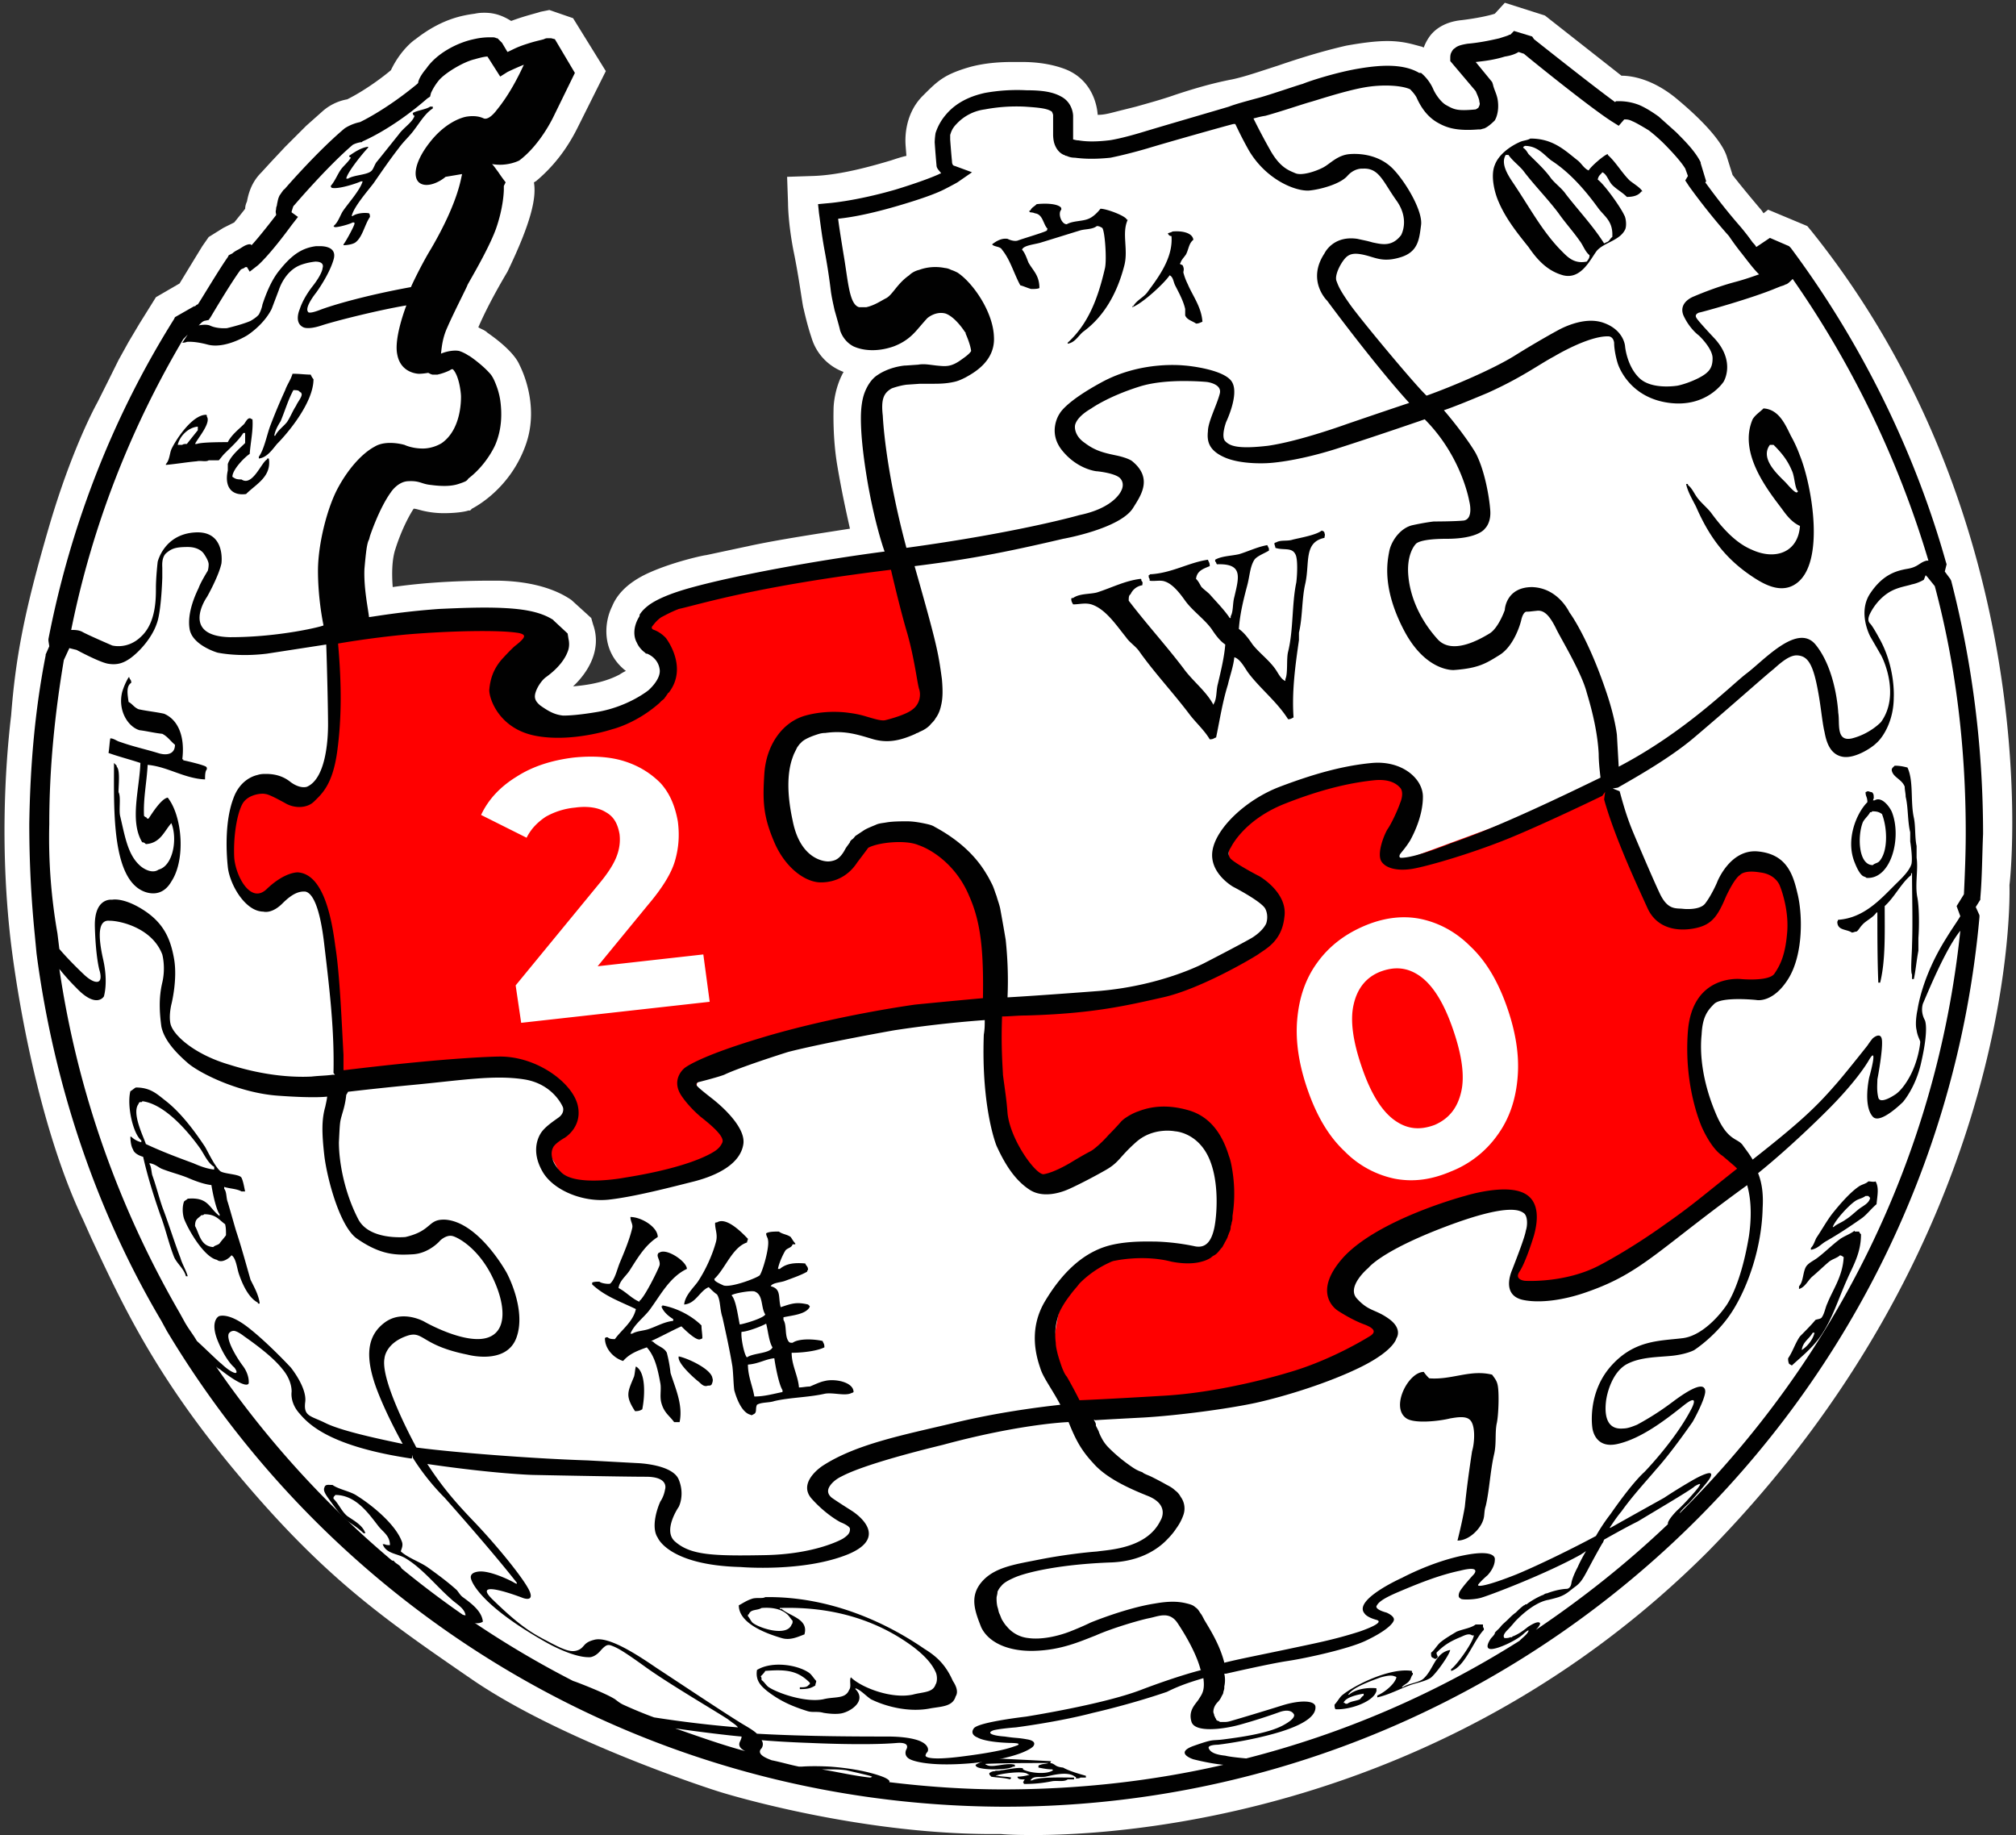 <svg viewBox="0 0 100 91" xmlns="http://www.w3.org/2000/svg"><rect x="0" y="0" width="100" height="91" fill="#333333" stroke="none"/><path d="M51.016 91c-.902 0-1.36-.047-1.355-.047h-.633c-6.64-.043-13-1.99-13.281-2.078-.316-.09-7.77-2.48-12.29-5.559-4.47-3.07-7.41-5.11-11.75-10.309-3.97-4.75-5.6-8.23-7.183-11.617l-.406-.906c-1.9-3.98-3.07-9.67-3.567-13.652-.543-4.52-.316-8.68 0-11.344.223-2.85.63-5.07 1.852-9.27 1.17-4.02 2.39-6.19 2.438-6.28l.5-.997.539-1.086.5-.902.539-.906.816-1.309 1.172-.68.77-1.265.359-.586.316-.453.727-.453.539-.27c.184-.227.406-.5.543-.68 0-.136.047-.27.09-.359.137-.77.453-1.18.722-1.449l.454-.496.722-.77 1.04-1.039.812-.722a2.509 2.509 0 0 1 1.222-.59c.902-.45 1.8-1.13 2.168-1.445.45-.95 1.08-1.45 1.22-1.536C21.88.95 22.91.765 23.547.68c.227-.047.359-.047.496-.047.543 0 .949.18 1.312.406.723-.27 1.35-.406 1.446-.453l.449-.09 1.176.406 1.625 2.625-1.399 2.801c-.543 1.09-1.22 1.95-2.078 2.668-.047 0-.047.047-.09.047.133.766-.137 1.99-1.312 4.43-.723 1.22-1.17 2.12-1.445 2.758.137.09.316.133.453.27 1.04.722 1.45 1.27 1.582 1.581.043.09 1.04 1.95.316 3.98-.77 2.17-2.49 3.07-2.668 3.165l-.09.09h-.09c-.09.043-.543.133-1.218.132-.363 0-.723-.043-1.086-.132-.18-.047-.316-.09-.407-.09-.18.27-.586.992-.902 1.988-.184.543-.184 1.27-.137 1.898 1.58-.227 3.25-.316 4.88-.316h.363c2.35.043 3.39.812 3.613.95l.992.902.09.316c.453 1.27-.27 2.4-.992 3.074.453-.043 1.45-.133 2.304-.586.137-.09.227-.137.317-.18-1.22-.948-1.09-2.4-.68-3.21.184-.453.633-1.13 1.856-1.672 1.22-.543 2.71-.86 2.8-.86l2.122-.453c1.45-.316 3.57-.633 5.015-.86-.18-.811-.406-1.81-.633-3.163-.227-1.36-.18-2.67-.18-2.758 0-.316.09-1.13.497-1.852a2.596 2.596 0 0 1-1.582-1.672c-.09-.273-.223-.68-.407-1.492-.043-.094-.223-1.54-.496-2.847-.27-1.4-.27-2.31-.27-2.352l-.046-1.313 1.312-.043c1.36-.046 2.93-.5 3.84-.77.27-.089.543-.18.766-.226l-.043-.543c0-.09-.137-1.45.86-2.441.722-.723 1.04-1.04 2.257-1.402.766-.223 1.58-.27 2.168-.27h.496c.5 0 1.27.047 2.035.317 1.31.453 1.67 1.63 1.715 2.304.363 0 .633-.09 1.176-.226l.723-.18c.633-.18 1.31-.363 1.941-.586.95-.316 1.9-.59 2.848-.77.633-.136 1.4-.405 2.258-.68 1.04-.358 2.21-.722 3.39-.991.77-.137 1.45-.227 2.031-.227.816 0 1.31.18 1.672.27.047 0 .094.047.137.047a2.25 2.25 0 0 1 .227-.454c.227-.363.723-.812 1.671-.902.77-.094 1.36-.227 1.625-.316l.497-.543 1.988.632 3.797 2.985c.543 0 1.54.18 2.664 1.082 1.54 1.27 2.39 2.3 2.578 2.984l.27.86c.452.586 1.18 1.45 1.445 1.761l.09.137.226-.18 1.945.813.223.27c11.3 14.1 9.99 30.9 9.805 32.413.047 1.54-.09 17.9-14.953 33.047-13.1 13.1-29.1 14.1-33.707 14.06z" fill="#fff"/><path d="M49.117 50.949c-.043-.453.273-.906.77-.953l3.93-.27 2.937-.27c.09 0 .18-.046.273-.093l1.852-.855 1.898-.77c.043 0 .09-.047.133-.047l1.54-.992c.042 0 .042-.047.089-.047l.539-.453a.848.848 0 0 0 .316-.633v-.496c0-.227-.09-.496-.27-.633l-.585-.496c-.047-.047-.09-.09-.184-.09l-.945-.453a.804.804 0 0 1-.453-.722v-.633c0-.227.043-.406.18-.59l.859-.992c.043-.047.137-.137.18-.184l.996-.586c.043 0 .043-.047.09-.047l1.355-.543 2.305-.992c.133-.047.316-.09.449-.047l1.582.317c.137.047.227.09.316.136l.543.407.36.632-1.13 2.938.184.316 9.801-3.613c.41-.137.906.043 1.04.496l1.355 3.527c0 .043.047.09.047.133l.949 1.63c.137.226.359.358.633.405l.992.09c.137 0 .273 0 .406-.043l.317-.136a.492.492 0 0 0 .363-.364l.95-1.582c.136-.27.405-.406.722-.406h.949c.18 0 .406.09.543.18l.406.316c.133.137.223.316.27.5l.226 1.672v1.176c0 .09-.047.227-.047.316l-.449 1.086c-.047.18-.184.316-.363.406l-.723.407c-.137.09-.27.09-.406.09h-1.176a.692.692 0 0 0-.496.18l-.633.5c-.09.089-.18.222-.27.359l-.362.996c-.043.09-.043.227-.043.316l.043.902v.137l.363 1.582.316 1.492c.043.137.09.227.18.317l1.176 1.492.09.09.632.586-6.914 4.93c-.09.042-.137.09-.226.136l-2.844.856a.49.49 0 0 1-.227.047h-.77c-.542 0-.948-.496-.769-1.04l.364-1.355v-.047l.18-1.039a.809.809 0 0 0-.544-.95h-.043a.889.889 0 0 0-.496 0l-4.43 1.22a.334.334 0 0 0-.18.093l-2.667 1.535c-.133.09-.223.18-.317.317l-.406.77c-.09.132-.09.315-.09.449l.047.316c0 .273.18.5.406.637l.993.586c.406.227.543.812.226 1.219-.09.093-.18.184-.316.226l-3.07 1.45c-.047.042-.09.042-.137.042l-4.246 1.086c-.047 0-.09.047-.184.047l-6.414.27c-.316 0-.633-.18-.77-.454l-.945-2.035c-.094-.133-.094-.316-.047-.496l.364-1.988c0-.09.043-.18.09-.274l.765-1.265a.821.821 0 0 1 .273-.27l1.082-.68c.09-.042.227-.09.364-.132l1.625-.137h.136l1.762.137h.18l.722-.09c.137 0 .273-.094.364-.137l.316-.226a.657.657 0 0 0 .27-.407L61 59.851a.951.951 0 0 0 .047-.36l-.27-1.765c0-.09-.047-.18-.094-.222l-.496-.996c-.09-.18-.27-.363-.496-.407l-1.492-.453a.97.97 0 0 0-.496 0l-.95.317c-.09.047-.226.09-.269.18l-1.129 1.042-.633.633a.95.95 0 0 1-.363.223l-1.445.453h-.047l-.676.137a1.01 1.01 0 0 1-.633-.09l-.722-.453a.81.81 0 0 1-.317-.364l-.632-1.308c-.043-.09-.043-.18-.09-.227zM17.312 31.191l5.871-.543h.184l2.664.316h.09c.586.184.902.86.632 1.403l-.77 1.539a.86.86 0 0 0-.089.316v.317c0 .449.316.855.723.949l.543.133c.09 0 .137.047.226.047h2.305c.18 0 .316-.047.453-.09l1.762-.95c.09-.046.133-.09.222-.136l.59-.543c.18-.18.316-.453.317-.723v-.543c0-.27-.18-.543-.407-.633h-.046a.681.681 0 0 1-.407-.812l.047-.227a.925.925 0 0 1 .27-.453l.496-.36.047-.046.449-.406c.137-.137.316-.18.5-.227l9.578-1.629a1 1 0 0 1 1.129.727L46 33.632c0 .09.046.137.046.227v.902c0 .453-.27.816-.68.95h-.132c-.047 0-.09.046-.137.046l-1.039.543c-.227.137-.543.137-.812.047l-1.493-.543c-.18-.047-.359-.094-.586-.047l-1.402.364a.897.897 0 0 0-.45.27l-.589.589c-.18.18-.316.496-.27.766l.18 2.214.227 1.809c.043.273.18.543.406.68l.723.496c.137.09.227.137.406.137l.543.09c.316.046.633-.048.86-.27l.949-.996c.133-.137.316-.27.539-.27l1.312-.226c.18-.047.316 0 .496.043l1.492.543a.76.76 0 0 1 .317.18l1.219 1.085c.09.09.18.227.226.317l.543 1.222c.043.09.043.133.043.223l.363 2.172V49.003a.942.942 0 0 1-.859.95l-7.047.996c-.047 0-.137.043-.184.043l-6.007 2.035a.99.99 0 0 0-.453 1.535l.136.137 1.13 1.176c.136.137.18.316.179.496v.273c0 .316-.18.543-.45.676l-4.472 1.629c-.09.043-.227.043-.316.043h-2.125a.976.976 0 0 1-.86-.496l-.586-1.04c-.137-.226-.18-.495-.09-.722l.09-.406a1.12 1.12 0 0 1 .27-.5l.316-.317.317-.543-.36-.675c-.09-.137-.18-.273-.316-.364l-.86-.586c-.18-.137-.359-.18-.586-.18l-8.449.36c-.543.047-1.04-.406-1.039-.992v-2.668l-.453-3.438-.227-1.492c-.043-.133-.09-.316-.18-.406l-.679-.902-.629.226c-.047.043-.094.043-.183.09l-.856.496a.936.936 0 0 1-.906.047l-.317-.137c-.133-.047-.227-.18-.316-.273l-.36-.633a.906.906 0 0 1-.136-.496v-1.356c0-.09 0-.18.047-.27l.496-1.675a.893.893 0 0 1 .633-.633l.633-.18c.27-.09.633 0 .812.27a.762.762 0 0 0 .586.316h.633l.453-.406.453-.902a.882.882 0 0 0 .09-.317l.133-1.355V36.3l-.09-4.07c.047-.586.453-1.04.996-1.04z" fill="red"/><path d="m75.098 1.535-.18.184h-.047c-.043.043-.227.09-.496.18-.586.136-1.08.226-1.582.269-.27.047-.496.094-.632.227-.09.046-.133.137-.18.226-.043.09-.043.227-.043.227v.18L73.2 4.52c.093.227.184.406.183.543.043.09 0 .18-.047.273-.043.043-.137.09-.136.09-.95.09-1.08 0-1.489-.227-.227-.137-.5-.496-.633-.812-.227-.5-.59-.77-.59-.77h-.09c-.765-.453-1.85-.406-2.937-.226-1.13.18-2.53.633-2.844.77-.184.042-1.49.495-2.125.675-.676.184-1.18.316-1.535.453-.453.137-3.25.95-4.293 1.266-1.04.316-1.62.406-1.672.406-.77.09-1.22.047-1.492 0-.133 0-.223-.043-.27-.043V5.742s0-.633-.585-.949c-.406-.227-.906-.316-1.72-.316a8.981 8.981 0 0 0-2.077.132c-.406.094-1.27.316-1.899 1.043a2.641 2.641 0 0 0-.543.95c-.043.27-.043.496-.043.496V7.05s.043.633.09 1.133c0 .18.137.27.227.406-.047.043-.047 0-.09.043-.406.184-1.13.453-2.168.77-2.04.59-3.39.68-3.39.679l-.454.043.047.453c.047.316.137 1.09.27 1.809.137.723.227 1.36.226 1.355s.047.316.09.68c.047.359.137.723.184.95.09.315.27.948.27.991 0 0 .136.543.675.817.5.227 1.22.27 1.988 0 .723-.273 1.04-.68 1.313-.996.27-.316.359-.406.36-.407s.405-.363.905-.226c.496.18.95.902.95.902l.043.047v.047s.227.496.273.86c-.047.09-.184.222-.453.406-.543.406-.812.359-1.266.316-.406-.047-.586-.09-.902-.047h.043l-.676.047h-.047c-.812.09-1.31.449-1.308.45-.316.183-.543.542-.68.905-.133.36-.18.812-.18 1.266 0 .902.137 1.99.317 3.074.316 1.85.723 3.16.86 3.528-3.43.449-7.32 1.17-9.49 1.761-1.18.316-1.85.633-2.214.903-.18.137-.316.273-.406.406-.047.047-.047.094-.047.137-.316.496-.316.996-.133 1.312.133.316.406.496.406.496l.043.047h.047s.543.18.633.766c.09.5-.543 1.04-.543 1.043s-.992.812-2.531 1.082c-.812.137-1.36.184-1.715.183-.406-.047-.68-.184-1.129-.5-.273-.227-.316-.406-.226-.676.09-.273.316-.59.496-.722.633-.453.949-.906 1.086-1.266.133-.316.043-.633.043-.633l-.043-.273-.68-.633-.043-.047c-.633-.406-1.49-.539-2.488-.586-.992-.047-2.12 0-3.16.047-1.85.133-3.12.36-3.481.406-.043-.406-.27-1.45-.227-2.398.047-.539.09-.949.137-1.172.047-.227.09-.273.09-.273l.047-.18s.449-1.36 1.039-2.172l-.09-.043.09.043s.316-.496.812-.543c.633-.043.676.137 1.176.184.676.09 1.08.043 1.356-.047.133-.043.27-.09.36-.137a.336.336 0 0 0 .136-.133c.949-.723 1.36-1.72 1.355-1.718.316-.77.316-1.54.227-2.172a3.637 3.637 0 0 0-.227-.813c-.09-.227-.18-.406-.316-.543-.363-.406-.996-.859-1.04-.86 0 0-.18-.132-.452-.222-.227-.047-.586 0-.903.133.043-.406.09-.812.317-1.309.316-.727.992-2.04.992-2.082 0-.043.996-1.67 1.402-2.757.406-1.13.406-1.99.406-1.989v-.18l.09-.18s-.18-.226-.36-.5c-.136-.18-.226-.315-.315-.405.766.137 1.36-.18 1.355-.18 1.08-.816 1.71-2.21 1.715-2.215l1.039-2.125-.992-1.672-.184-.047h-.18c-.043 0-.09 0-.18.047-.136.043-.405.09-.812.223-.59.184-.77.32-.996.41l-.27-.453-.179-.18c-.047-.047-.047-.047-.094-.047-.09-.047-.133-.047-.27-.047-.18 0-.452 0-.859.094-.855.18-1.85.723-2.347 1.446-.227.27-.363.496-.407.68 0 .042 0 .042-.047.09-1.58 1.31-2.85 1.9-2.847 1.897-.45.09-.766.316-.766.317-1.4 1.18-3.03 3.07-3.027 3.074l.09-.09s-.09.043-.137.133c-.043.047-.09.137-.133.184-.094.18-.094.27-.137.449 0 .09-.046.137-.046.226 0 .09-.043.09 0 .274v.043c-.766.996-1.17 1.45-1.22 1.492l-.046-.043h-.09c-.223.043-.359.18-.539.27-.184.09-.273.18-.273.18l-.18.09-.047.093c-.449.633-1.36 2.17-1.488 2.348-.047 0-.09.046-.137.09h-.047l-.95.542-.042.09c-2.98 4.75-5.11 10.1-6.234 15.871v.09l.042.27-.18.406v.047c-.542 2.76-.77 5.52-.812 8.363 0 1.85.09 3.66.27 5.469l.09.949c.859 6.55 2.98 12.8 6.191 18.219l.27.496c8.45 14.1 23.8 23.5 41.387 23.598 25.3.09 46.3-19.3 48.527-44.12v-.09l-.184-.407.227-.363v-.09c.09-1.04.09-2.12.136-3.164 0-4.34-.543-8.54-1.582-12.566l-.047-.09-.27-.363.09-.36-.042-.136c-1.58-5.61-4.29-11-7.684-15.551l-.09-.09-.949-.41-.406.273-.27.18c-.047-.09-.09-.133-.18-.227-.315-.449-.632-.812-.632-.812-.95-1.09-1.58-1.99-1.719-2.168l.047-.047-.274-.903v-.046c-.27-.543-.766-1.04-1.218-1.493l-.86-.77s-.543-.405-.992-.585a2.742 2.742 0 0 0-.906-.18h-.223l-.047.043c-1.18-.859-4.02-3.12-4.02-3.117L76 1.809zm.227 1.043.27.09c.093.09 3.21 2.62 4.339 3.344l.36.226.273-.316c.133 0 .227 0 .406.09.227.09.812.453.812.453s.363.27.77.676c.406.41.855.906 1.04 1.222l.132.364-.133.222.18.274s.859 1.22 1.988 2.484c0 0 .27.41.633.86.316.406.586.77.86 1.039-.274.093-.634.227-1.134.363-1.04.27-2.08.723-2.078.723s-.812.273-.539.949c.312.68.766.996.766.996s.68.633.68 1.129-.184.723-.723.996c-.543.27-.996.359-.996.36s-1.27.226-1.899-.36c-.633-.59-.723-1.58-.722-1.582s-.043-.816-1.082-1.176c-1.04-.363-2.3.406-2.305.406s-.996.543-2.078 1.22c-1.09.68-3.12 1.54-4.383 1.991l-.226.18.226-.18c-.543-.5-3.25-3.75-3.797-4.523-.543-.766-.586-.949-.675-1.176-.09-.27.18-.812.406-1.082.227-.273.496-.316 1.039-.183.543.137.902.363 1.762.093.859-.273.902-.906.992-1.586.094-.676-.723-2.08-1.356-2.753-.633-.68-1.54-.816-2.168-.77-.633.043-.992.496-1.355.676-.36.184-1.04.41-1.356.273-.316-.137-.766-.273-1.265-1.176a32.068 32.068 0 0 1-.813-1.539c.18-.043.316-.09.59-.132.676-.184 1.89-.59 2.21-.68.185-.043 1.67-.543 2.669-.723.992-.18 1.94-.09 2.305.09.043.047.223.227.316.406.18.406.496.95 1.082 1.266.406.227.902.406 1.988.316h.09c.047 0 .137-.043.18-.043.137-.047.316-.184.5-.363l.043-.043.047-.094c.137-.316.137-.676.09-.949-.047-.27-.18-.496-.227-.723l-.043-.132-.816-.996c.406-.047.859-.09 1.445-.27.316-.047.543-.137.68-.227zm-51.145.227.632.992.36-.227s.363-.18.812-.359c-.27.586-.723 1.49-1.355 2.258 0 0-.36.5-.63.406-.272-.133-.59-.133-.859-.09-.273.047-1.09.316-1.851 1.313-.77.996-.816 1.76-.453 1.988.359.227.949-.043 1.265-.316l.813-.137v.047c-.047.09-.137 1.27-1.535 3.66-.363.59-.816 1.49-.996 1.898-2.26.41-3.93.906-4.516 1.133-.59.227-.59.09-.59.09-.18-.227.406-.949.406-.95s.633-.858.86-1.628c.18-.586-.36-.676-.676-.676h-.184c-.723.09-1.22.45-1.804 1.176-.453.539-.723 1.31-.86 1.715-.047.273-.18.5-.18.5s-.093.133-.41.316c-.406.18-1.17.36-1.171.36s-.496.046-.86-.137c-.137-.043-.316-.043-.543 0l.047-.043s.043-.047.09-.09c.043-.047.137-.09.137-.09l.222-.047.094-.136s1.04-1.76 1.488-2.348c.047-.047.09-.047.184-.094.043-.043.043-.043.133-.043l.136.227.407-.317s.543-.453 1.672-1.992l.316-.406-.316-.227v-.043c.047-.137.09-.316.09-.226v-.047l.046-.043s1.62-1.9 2.89-2.985c0 0 .138-.09.407-.136h.047l.043-.043s1.45-.59 3.207-2.125l.137-.09.047-.184.043-.09c.046-.09.137-.27.316-.496.273-.363 1.22-.949 1.809-1.085.453-.133.586-.133.632-.133zm26.656 2.484c.723.047 1.09.09 1.308.227.047 0 .094.18.094.18v1.039-.043s0 .18.043.359c.047.184.18.5.496.633.047 0 .047.047.137.047.09.047.227.09.406.09.363.046.902.09 1.762 0 0 0 .723-.138 1.808-.454 1.04-.316 3.93-1.13 4.293-1.218h.09c.137.27.27.586.676 1.312.859 1.45 2.3 2.03 2.984 1.988.543-.047 1.54-.316 1.899-.722.359-.41.766-.363.765-.364.812-.047.996.633 1.672 1.582.68.95.227 1.72.227 1.72-.453.585-.95.452-1.403.359-.316-.09-.359-.09-.765-.18-1.22-.18-1.63.723-1.63.723-.901 1.36.138 2.35.138 2.351s2.3 3.12 4.066 5.063c-1.36.453-3.07 1.04-3.07 1.039s-2.35.859-3.934 1.086c-1.54.18-1.9 0-2.121-.227-.227-.227.043-.949.043-.95s.633-1.31.316-1.94c-.316-.68-2.3-.86-2.347-.86-.047 0-2.17-.273-4.203.86-1.81.991-2.03 1.54-2.032 1.535s-.59.859.09 1.761c.766.996 1.76 1.09 1.762 1.086s.949.09 1.172.364c.227.27.047.586.047.585s-.316.86-2.078 1.223c0 0-2.98.86-8.586 1.625-1.08-4.02-1.17-6.55-1.172-6.555-.094-.812.043-1.13.45-1.355.136-.047.405-.137.722-.18l.68-.047h.632c.27 0 .633 0 1.04-.09.226-.046.405-.136.585-.226.406-.227 1.49-.812 1.403-2.035-.047-1.22-1.04-2.66-1.809-3.164-.09-.043-.18-.09-.316-.133a.816.816 0 0 0-.317-.094 2.348 2.348 0 0 0-1.265.094c-.18.043-.36.133-.497.27-.586.405-.812.948-1.128 1.128-.273.137-.586.363-.997.453h-.359c-.496-.137-.543-1.31-.77-2.62-.132-.817-.226-1.4-.269-1.766.359-.043 1.22-.133 2.938-.633 1.08-.316 1.85-.586 2.304-.813.45-.227.676-.359.676-.359l.723-.5-.86-.316s-.133 0-.133-.227c-.046-.449-.09-1.08-.09-1.082v-.226c.044-.137.09-.316.313-.543a2.322 2.322 0 0 1 1.402-.723 8.495 8.495 0 0 1 1.989-.137zM11.438 31.6c-2.53-.044-1.18-1.99-1.176-1.99s.59-1.04.722-1.671c0 0 .227-1.63-1.308-1.535-1.54.09-1.85 1.45-1.852 1.445s-.09.77-.09 1.309c0 .543 0 1.72-.722 2.398-.68.676-1.45.453-1.45.453s-1.26-.543-1.488-.68c-.184-.09-.363-.09-.543-.09 1.04-5.16 2.94-9.99 5.559-14.421l.223-.227-.27.406c.137 0 .227-.043.227-.043s.359-.047 1.039.137c.859.223 1.94-.453 1.941-.453s.812-.5 1.223-1.313l.36-.949s.27-.902 1.038-1.219c0 0 .316-.137.77-.183.496 0 .359.316.36.316s0 .273-.497.907c-.496.633-.633 1.13-.633 1.128s-.316.68.18.907c0 0 .227.133.906-.094.676-.223 2.84-.766 4.2-.992-.27.723-.587 1.81-.45 2.441.18.95 1.08.95 1.082.95s.184 0 .453-.048l.09.047s.09.043.137.043h.226c.18-.043.36-.09.633-.222.043-.047.09-.047.133-.047.316.316.406 1.18.406 1.355 0 .227 0 1.63-.949 2.305 0 0-.406.273-.945.273-.543 0-.906-.18-.907-.18s-.902-.272-1.488.09c-.59.317-1.27 1.04-1.808 2.032-.543.996-.996 2.8-.997 4.117 0 1.04.137 2.03.274 2.71 0 .044-2.17.587-4.61.587zm77.484-17.767c2.94 4.21 5.24 8.95 6.734 13.97h-.09c-.363.089-.406.315-.95.405-.542.094-1.22.273-1.85 1.223-.634.95 0 2.12 0 2.125s.315.543.495.86c.18.27.992 2.08.043 3.39 0 0-.539.586-1.445.813-.812.18-.586-.77-.676-1.266 0 0-.09-2.12-1.129-3.39-.906-1.09-2.58.811-3.433 1.445-.77.59-3.03 2.89-6.328 4.613l-.09-1.582s-.09-.859-.543-2.172c-.902-2.67-1.8-3.89-1.805-3.887s-.543-1.22-1.855-1.265c-1.31 0-1.36 1.13-1.356 1.129s-.312.906-.765 1.175c-.453.273-1.85 1.09-2.575.274-.859-.953-1.36-2.08-1.449-3.168-.09-1.08.363-1.54.363-1.535s.09-.27 1.536-.27c1.58 0 1.9-.5 1.898-.5s.316-.27.27-.902c-.043-.633-.27-1.99-.723-2.848-.316-.543-.992-1.45-1.578-2.125l-.906-.183.09.273.816-.09c.539-.184 1.31-.5 2.168-.86 1.71-.77 2.53-1.4 3.297-1.808 0 0 1.72-1.04 2.71-.996 0 0 .228 0 .27.316 0 .316.094.77.184 1.043.09.27.676 1.71 2.574 1.942 1.85.227 2.66-1.04 2.664-1.04s.633-.995-.45-2.167c0 0-.905-.953-.905-1.043 0 0-.09-.133.136-.227.227-.043 2.67-.723 3.84-1.219l.227-.09s.18-.046.226-.09c.09 0 .227-.136.36-.273zm-30.18 5.063c.68 0 1.13.047 1.128.047s.77.09.633.585c-.137.543-.586 1.4-.586 1.856-.047.453 0 .949.86 1.312.855.36 2.12.27 2.12.27s1.31-.047 3.434-.723c2.12-.68 4.34-1.45 4.34-1.449.992-.586-.137-.359-.137-.406l.137.406c1.85 1.86 2.21 4.07 2.211 4.07s.227.86-.27.95c-.452.047-1.49.047-1.492.047s-.406.043-1.039.18c-.633.136-1.08.811-1.172 1.312-.093.496-.363 1.8.723 3.886 1.08 2.08 2.48 1.99 2.484 1.989 1.22-.09 1.58-.316 2.305-.77.676-.449.992-1.49 1.04-1.719.042-.18.132-.406.269-.406s.09 0 .496-.043c.363-.047.633.227.95.86.18.406 1.27 2.17 1.534 3.207.316 1.04.543 2.08.59 3.03 0 .36.043.767.09 1.177-1.58.766-5.11 2.48-7.41 3.253 0 0-1.76.723-2.485.723 0 0-.137 0-.047-.18.137-.184.273-.316.5-.68.223-.405.633-1.27.633-2.167 0-.906-1.04-1.81-2.53-1.676-1.45.137-2.89.543-4.563 1.176-1.67.633-3.16 2.04-3.344 3.164-.184 1.13 1.04 1.81 1.039 1.808s1.4.723 1.582 1.086c.18.363.043.723.043.723s-.137.363-.723.723c-.633.363-2.3 1.22-2.304 1.222s-2.08 1.13-5.243 1.403c0 0-2.89.223-4.515.316h-.047c.047-1.04 0-1.99-.09-2.848-.09-.543-.18-1.04-.27-1.539-.046-.227-.137-.453-.183-.633-.09-.227-.133-.406-.223-.585-.094-.184-.184-.363-.273-.5-.766-1.31-1.99-2.03-2.574-2.348-.137-.094-.363-.137-.586-.184-.227-.043-.5-.09-.77-.09-.316 0-.68 0-.996.047-.223.043-.406.043-.586.133-.227.094-.453.184-.586.274l-.406.269c-.047.047-.094.137-.184.184-.043.043-.09.09-.09.132-.09.137-.18.227-.27.407-.18.316-.362.453-.542.5-.137.043-.27.043-.27.043s-1.36.047-1.761-2.036c-.316-1.45-.227-2.39-.047-2.98.047-.137.09-.273.137-.363.043-.09.09-.18.132-.27.094-.137.137-.184.137-.183s.047-.043.09-.09c.09-.09.316-.227.723-.36.137-.047.273-.09.453-.09.992-.137 1.62.09 2.394.317.676.18 1.27.09 2.078-.274.047-.043.137-.043.18-.09.227-.09.453-.226.59-.406.09-.09.18-.184.223-.273.137-.18.227-.406.273-.633.09-.359.09-.766.043-1.308-.18-1.31-.223-1.63-1.356-5.606 2.53-.316 4.29-.633 7.368-1.355 0 0 2.84-.5 3.476-1.54.363-.586.996-1.45-.043-2.304 0 0-.137-.137-.722-.274-.633-.133-1.09-.223-1.63-.633-.538-.359-.495-.812-.495-.812s-.043-.406.812-.902c0 0 .816-.59 2.395-1.086.723-.227 1.58-.273 2.214-.274zm-42.47 17.043c0 .859-.136 2.67-1.039 3.074 0 0-.316.137-.816-.227-.496-.406-1.04-.406-1.262-.406-.047 0-.227 0-.363.047-.406.09-.949.406-1.219 1.176-.406 1.08-.363 2.53-.273 3.39.09.86.859 2.21 1.762 2.215 0 0 .41.133.949-.406.543-.543.859-.59 1.086-.59.227 0 .723.273.992 2.668.273 2.3.5 4.25.453 6.328.227.273.363.59.586.95.77-.09 1.99-.228 3.39-.36 2.39-.227 3.98-.5 5.465-.273 1.49.227 1.95 1.4 1.946 1.402s.09.27-.227.496-.723.5-.902.816c-.184.316-.406.992.133 1.899.543.902 1.99 1.49 3.253 1.355 1.27-.137 3.16-.633 4.247-.906 1.22-.316 2.3-.902 2.44-1.852s-1.45-2.17-1.444-2.172-.77-.586-.86-.722c-.09-.137.09-.18.09-.18s.906-.227 1.266-.363c.363-.18 1.45-.586 3.164-1.129 1.76-.453 5.33-1.09 5.332-1.086s1.94-.316 4.426-.496l.543-.137-.543.137c0 .227 0 .453-.047.723-.133 3.66.633 5.52.633 5.515.453.996.949 1.72 1.628 2.168.676.453 1.58.137 1.899 0 .316-.133 1.13-.539 1.851-.949.723-.406.676-.633 1.536-1.398.859-.77 1.94-.543 1.941-.543s1.04.043 1.629 1.218c.586 1.18.449 2.94.316 3.575-.137.633-.406 1.04-.996.902a11.052 11.052 0 0 0-1.894-.227c-.363 0-1.36-.043-2.262.18-.902.227-2.08.86-3.207 2.715-.902 1.45-.453 2.85-.27 3.39.133.45.586 1.04.993 1.81l.722.226-.09-.274-.632.047c-1.22.133-3.25.406-5.286.902-2.48.59-4.84 1.04-6.507 2.125 0 0-1.27.812-.543 1.63.723.811 1.45 1.18 1.449 1.175s.449.18.45.317c0 .133 0 .27-.36.496 0 0-1.31.77-3.887.812-2.57.047-3.66 0-4.43-.676-.629-.543.184-1.72.184-1.718s.316-.59 0-1.356c-.316-.77-2.08-.816-2.078-.816l-2.442-.133c-2.89-.094-6.78-.41-8.449-.633h-.043c0-.047-.047-.047-.047-.094 0 0-1.76-3.21-1.535-4.34 0 0 .043-.766 1.172-1.128.77-.227.68.496 2.938.949 0 0 1.95.543 2.441-.86.496-1.4-.496-3.21-.496-3.207s-1.36-2.49-3.027-2.625c-.906-.043-.633.543-1.989.86 0 0-1.81.184-2.351-.903-.676-1.31-.95-2.8-.95-3.796.047-.95.047-.996.137-1.313.047-.18.18-.543.227-1.039 0 0 .723-.996-.68-.996-.312.047-.676.047-1.039.09-.945.047-2.35-.043-4.066-.586-1.71-.496-2.8-1.45-2.934-2.035-.09-.406.043-.95.043-.95s.316-1.22.137-2.257c-.18-1.04-.543-1.81-1.536-2.442-.996-.633-1.54-.5-1.539-.5s-.902-.133-.855 1.36c.043 1.49.223 2.12.223 2.12s.184.544-.09.59c-.27.043-.676-.363-.676-.363s-.68-.633-1.219-1.265l-.094-.766a27.39 27.39 0 0 1-.406-5.426c0-2.76.273-5.47.723-8.137l.273-.59c.18.048.36.09.36.09s1.09.59 1.539.68c.496.09.812-.047 1.129-.27.496-.362 1.08-1.04 1.308-1.718.227-.59.273-2.26.274-2.262v-.496c0-.09-.047-.496.18-.723.27-.227.448-.316 1.081-.316s.816.359.817.36.223.315.222.5c0 .18-.043.315-.043.316s-.363.586-.453.855c-.133.273-.586 1.22-.449 2.035.133.816 1.4 1.18 1.399 1.176s.996.227 2.44.047l2.938-.453c.043 1.18.09 3.25.09 3.977zm27.923-7.684s.449 1.95.812 3.164c.36 1.27.496 2.49.586 2.758s.047.723-.316.996c-.316.27-1.17.496-1.356.54-.18.046-.496-.044-.95-.18-.448-.138-.854-.18-.855-.18s-1.04-.18-2.171.136c-1.13.316-1.94 1.45-2.032 2.891-.09 1.4-.047 2.12.496 3.39s1.54 1.99 2.305 1.989c.77 0 1.4-.36 1.809-.992.449-.59.543-.723.543-.723.496-.273 1.85-.406 2.484-.137.676.227 1.89.996 2.527 2.532.543 1.22.723 2.58.68 5.062l.543.406v-.27l-.543-.136c-1.54.137-3.34.316-3.344.316s-4.02.543-7.726 1.672c-3.16.95-3.75 1.49-3.75 1.493s-.676.543-.137 1.355c0 0 .316.5.95 1.043.632.496 1.18.992 1.085 1.266-.09.227-.27.359-.27.36s-.905.815-4.609 1.401c0 0-2.39.453-3.117-.27-.723-.726-.406-1.22-.406-1.222s.043-.18.586-.496c0 0 .902-.543.632-1.629-.273-1.09-1.99-2.39-3.84-2.394 0 0-2.17 0-7.726.675h-.047v-.765c-.09-1.58-.18-3.98-.406-5.38-.18-1.4-.586-3.57-1.852-3.663 0 0-.633-.043-1.535.812-.816.816-1.58-.676-1.629-1.582-.043-1.04.137-2.12.406-2.62.273-.497.996-.544 1.133-.497.133 0 .496.18.992.453.453.27 1.09.27 1.446-.094.363-.359.902-.812 1.129-2.437.227-1.63.227-3.35.047-5.383.77-.133 1.99-.316 3.386-.449 2.17-.184 4.52-.227 5.469-.09 0 0 .453.043.36.223-.044.137-.407.41-.407.41s-.133.09-.633.633c-.496.539-.633 1.08-.675 1.582 0 .449.496 1.9 2.257 2.258 1.81.363 3.84-.316 3.84-.317s1.18-.27 2.352-1.308c.043-.047.043-.047.09-.094.046-.043.137-.09.18-.18.046-.043.09-.137.136-.18 0 0 0-.046.043-.046.996-1.27-.133-2.71-.133-2.711s-.227-.27-.59-.407c0 0-.18-.047-.09-.183.047-.043.184-.27.454-.45.18-.09.406-.226.859-.406 1.04-.227 3.84-1.13 10.527-1.945zm51.324.27.09.093.363.45c1.04 3.89 1.54 8 1.535 12.254 0 .992-.043 2.03-.09 3.027l-.363.586.183.5c-.184.316-.363.543-.722 1.129-1.22 1.95-1.4 3.53-1.403 3.527s-.137.633-.043.992c.043.316.18.5.18.59s-.09.902-.496 1.672c-.41.77-.77.949-.77.95s-.723.495-.812.136c-.09-.363-.047-.68-.047-.906.047-.227.273-1.49.227-1.942-.047-.453-.453-.094-.453-.094s-.09.094-.27.364c-.18.227-1.22 1.54-1.625 1.988-.949 1.09-1.77 1.86-4.066 3.664-.184-.316-.41-.59-.5-.726-.27-.36-.766-.18-1.356-1.625-.676-1.63-.766-2.98-.676-3.844.043-.86.27-1.18.633-1.535.406-.363 2.08-.184 2.078-.184s.812.184 1.582-1.04c.766-1.22.723-3.25.45-4.292-.228-.996-.587-1.9-1.942-2.035-1.4-.137-2.04 1.54-2.035 1.535s-.27.633-.586 1.043c-.27.359-1.08.27-1.082.27-.363-.047-.77.09-1.176-.77s-1.36-3.12-1.355-3.117c-.316-.77-.496-1.45-.633-1.946l-.68-.27-.09.677c.543 1.95 1.72 4.43 2.168 5.425.5 1.04 1.58 1.13 2.395.95.816-.18 1.09-.633 1.492-1.582.453-.95.68-1.04.68-1.04s.18-.272.992-.136c.812.09.996.68.996.68s.449 1.08.36 2.257-.36 1.68-.633 2.082c-.27.406-1.67.27-1.672.27s-2.39-.27-2.621 2.578c-.223 2.85.723 4.84.722 4.836.363.77.723 1.18.996 1.355.27.227.586.5.586.5s.047.043.137.133c-1.72 1.36-2.21 1.81-3.57 2.758 0 0-1.54 1.13-3.254 2.035-1.71.902-3.7.77-3.703.77s-.543-.047-.27-.453c.27-.406.586-1.36.723-1.809.133-.496.406-1.72-.59-2.125-.992-.406-2.84.18-2.844.18s-4.25 1.13-6.012 3.03c-1.67 1.85-.27 2.67-.27 2.669s.677.449 1.31.676c.59.227.496.406.316.543 0 0-1.9 1.22-4.156 1.855 0 0-3.07.95-6.055 1.129-2.98.18-4.2.227-4.246.227-.316-.633-.633-1.18-.633-1.176s-.09-.09-.18-.317c-.046-.09-.09-.227-.136-.363-.043-.133-.09-.27-.137-.45-.043-.183-.09-.362-.09-.542a2.988 2.988 0 0 1 .09-1.223c.047-.227.137-.406.273-.633.133-.227.27-.406.407-.586.137-.184.27-.316.406-.5a5.039 5.039 0 0 1 1.492-1.039c.18-.09.27-.09.27-.09s1.4-.315 2.8.047c.68.133 1.18.09 1.493 0 .18-.047.27-.09.359-.136.094-.047.137-.09.137-.09s.047-.047.136-.09c.09-.047.18-.137.317-.316.043-.047.09-.09.133-.184 0-.043.047-.043.047-.09.046-.09.137-.227.18-.36 0-.046.046-.089.046-.136.043-.09.09-.18.09-.316 0-.047.047-.137.047-.227.043-.09.043-.18.043-.316a7.21 7.21 0 0 0 0-2.215c-.043-.27-.09-.543-.18-.77-.316-1.04-.902-1.94-1.988-2.257s-1.9-.184-2.485.042c-.273.09-.496.227-.632.317-.137.09-.227.184-.227.183s-.27.316-.633.676c-.316.363-.723.723-.902.813-.363.184-.95.543-.95.543s-.811.5-1.355.59c-.363.09-1.67-1.67-1.808-3.032-.043-.633-.133-1.18-.227-1.898v-.043c-.043-.723-.09-1.58-.043-2.848.36 0 .766-.047 1.176-.047 3.34-.09 5.01-.496 6.82-.902 1.81-.41 4.29-1.86 4.7-2.125.362-.273 1.18-.633 1.308-1.855.184-1.22-1.26-2.04-1.262-2.036s-1.13-.586-1.402-.855c-.227-.273 0-.543 0-.543s.633-1.4 2.758-2.215c2.08-.816 3.48-1.04 4.336-1.133.859-.09 1.18.227 1.308.364.137.137.137.453 0 .77-.09.27-.406.991-.633 1.308-.18.316-.496 1.13-.316 1.539.184.359.77.543 1.582.406.77-.137 2.8-.723 4.61-1.445 1.81-.727 4.79-2.17 4.789-2.172l.226-.316.543-.09c.95-.543 2.62-1.49 3.793-2.489 1.76-1.49 3.48-3.03 3.934-3.39.449-.406.855-.723 1.218-.676.406.043.676.316.903 1.355.227 1.04.273 1.9.406 2.442.09.496.273 1.09.86 1.219.585.137 1.45-.406 1.718-.676.316-.273.855-1.09.856-2.262 0 0 .094-1.49-.723-2.937 0 0-.316-.59-.45-.723-.089-.09-.136-.227 0-.5.134-.27.45-.766.993-1.082.406-.227.812-.273 1.086-.363 0 0 .27-.043.586-.227zM16.136 54.879c-.18.633-.18 1.27-.047 2.441.137 1.13.77 3.53 1.629 4.113 1.18.816 1.94.816 2.753.77.816-.043 1.36-.676 1.356-.676s.316-.316.633-.227c.316.09 1.27.633 1.945 1.989.676 1.36.812 2.8-.316 3.074-1.13.27-3.03-.812-3.028-.813s-1.09-.633-1.988.043c-.906.68-.906 1.72-.496 2.985.223.676.723 1.81 1.398 3.027l.68.274-.047-.09-.633-.184c-1.08-.227-3.03-.633-3.84-1.039-.722-.359-1.09-.316-.995-1.039.093-.723-.723-1.72-.723-1.719s-1.13-1.22-2.121-1.988c-.996-.77-1.45-.543-1.446-.543s-.453.227-.046 1.223c.406.992.812 1.31.812 1.308s.184.227.09.274c-.09.043-.45-.184-.723-.453-.133-.09-.676-.633-1.219-1.13-.18-.315-.406-.59-.585-.906l-.274-.496c-2.98-5.15-5.06-10.9-5.96-17.043.222.27.448.543.855.95.996 1.04 1.36.405 1.355.406s.227-.68-.043-1.852c-.273-1.22-.227-1.95.317-1.898.539 0 2.12.359 2.62 1.672 0 0 .18.633 0 1.398-.183.77-.136 1.49-.046 2.172.137.68.723 1.31 1.355 1.852.676.543 2.57 1.45 4.426 1.582 1.86.137 2.44.046 2.442.046 0 .09-.043.27-.09.496zm81.102-8.723c-1.18 11.3-6.28 21.3-13.918 28.887 0-.09.453-.496.453-.496s.543-.59.902-1.043c.363-.45.137-.45.137-.45s-.18-.046-.95.407c-.77.449-1.31.812-1.308.812s-1.63.906-2.668 1.493h-.043c.18-.27.359-.543.586-.813.586-.816 1.22-1.49 1.719-2.082.812-.902 1.8-2.35 1.804-2.348s.59-1.04.633-1.492c0-.047 0-.137-.043-.183-.137-.227-.68 0-1.582.68a13.69 13.69 0 0 1-1.761 1.128c-.227.09-.453.184-.68.184-.95.09-.902-.906-.86-1.313.047-.453.316-1.45.997-1.855.723-.406 1.67-.36 2.394-.45.676-.09.992-.272.992-.273s1.13-.723 1.899-1.941c.77-1.22 1.45-3.16 1.492-5.11.043-.723-.047-1.27-.227-1.719 1.85-1.49 3.66-3.34 3.66-3.343s1.18-1.18 1.81-2.215c.538-.95.042.812.042.812s-.316 1.4.18 1.946c.363.406 1.49-.727 1.492-.727s.633-.723.902-1.941c.406-1.76.184-2.12.184-2.125s-.227-.363-.094-.813c.184-.41 1.09-2.67 1.856-3.617zM86.664 58.043l-.137.137.094.453c.18.543.316 1.4.132 2.668-.449 2.71-1.22 3.57-1.218 3.57s-.95 1.36-2.078 1.492c-1.13.137-2.35.09-3.481 1.309-1.27 1.36-.992 3.12-.992 3.12s.09 1.09 1.265.813c1.17-.27 2.35-1.18 3.254-1.898.902-.723.36.227.36.227-.812 1.54-2.3 3.07-2.305 3.074s-.543.453-1.672 2.078a9.18 9.18 0 0 0-.723 1.086c-1.18.633-2.85 1.45-3.93 1.898-1.36.543-2.04.68-1.898.496.137-.18.453-.449.453-.449s.36-.363.36-.77c0 0 .137-.542-1.488-.226-1.63.316-3.12 1.13-3.122 1.129s-2.44 1.09-1.851 1.765c0 0 .09.18.59.317.496.137-.86.586-.86.586-1.27.406-2.26.59-3.523.86-1.49.315-2.44.495-3.164.679-.227-.906-.723-1.67-.992-2.125-.047-.09-.137-.273-.184-.317-.09-.137-.133-.227-.27-.316-.09-.09-.227-.137-.406-.18-.363-.093-.812-.137-1.582 0-1.45.223-3.21.95-3.207.95s-.453.223-1.039.449c-.59.227-1.4.406-2.035.316a1.584 1.584 0 0 1-1.082-.586c-.09-.09-.137-.18-.227-.316-.047-.09-.09-.227-.136-.317-.043-.09-.043-.18-.09-.316-.047-.18-.047-.363-.047-.453s.047-.18.047-.316c.047-.09.09-.18.18-.27.136-.184.405-.316.722-.453.68-.273 2.3-.633 4.7-.723 1.49-.047 2.39-.68 2.847-1.176.27-.273.406-.496.406-.496.137-.184.27-.41.364-.68a.97.97 0 0 0-.137-.906.893.893 0 0 0-.274-.316c-.09-.09-.223-.18-.406-.27-.316-.18-.586-.316-.765-.406-.184-.09-.363-.137-.454-.226-.27-.09-.406-.18-.722-.407a7.673 7.673 0 0 1-.95-.812 1.924 1.924 0 0 1-.359-.5 1.778 1.778 0 0 1-.137-.317l-.136-.27v-.046c0-.09-.043-.133-.09-.226l-.047-.317c-.902-.359-.449-.043.094.317.676-.043 1.58-.09 2.394-.133 1.58-.09 4.07-.406 5.555-.723 1.45-.32 3.66-.996 5.29-1.809 1.62-.816 1.71-1.4 1.714-1.402s.316-.453-.36-.95c-.68-.495-.996-.362-1.582-.995-.59-.586.543-1.54.543-1.535s.586-.816 3.793-2.036c3.21-1.22 3.75-.812 3.93-.68.184.138.184.59.094.86-.047.316-.453 1.36-.68 1.945-.227.543-.316 1.31.543 1.493.86.18 2.08 0 3.207-.407 2.71-.949 3.52-2.12 8.043-5.382h.043zM11.574 66s.133-.043.543.273c.449.316 1.4.992 1.894 1.625.5.59.453 1.13.453 1.133s-.09.543.406 1.082c.496.59 1.62 1.63 5.512 2.215h.047l.09-.54-.09.044.043.453c.453.723.996 1.4 1.582 1.988 0 0 2.3 2.58 3.57 4.203 0 0 .09.137-.136 0-.227-.133-1.18-.586-1.715-.543-.543.047-.406.363-.407.364s.223 1.18 3.75 3.164c0 0 1.26.723 2.079.722 0 0 .27.047.586-.316.316-.359.406-.316.632-.227.227.094.496.227 1.625 1.043 1.13.812 3.3 2.08 4.067 2.575.227.184.406.273.5.406a57.35 57.35 0 0 1-4.16-.496c-.496-.18-1.04-.406-1.536-.633-.18-.09-.227-.137-.406-.27-.496-.316-1.94-.859-1.941-.859l-.137-.047c-7.14-3.66-13.2-9.04-17.711-15.594.047.043.09.09.18.133 1.45 1.13 1.45.68 1.445.68s.047-.363-.27-.813c-.316-.41-.859-1.31-.722-1.629a.29.29 0 0 1 .226-.136zm41.43 4.523c.363.902.633 1.4 1.218 2.031.59.68 1.58 1.18 2.711 1.63 1.13.452.633 1.22.633 1.218-.676 1.4-2.57 1.45-3.16 1.54-.59.042-1.76.18-2.895.406-1.13.227-2.17.363-2.8 1.085-.633.723-.36 1.45-.043 2.258.359.77 1.36 1.22 2.664 1.176 1.31-.043 2.21-.449 3.027-.766.812-.363 2.21-.77 2.668-.859.449-.09.992-.363 1.398.27.453.68.95 1.58 1.13 2.304h.046s-1.13.273-3.027.996c-1.9.723-5.65 1.31-5.649 1.313s-2.39.27-2.62.586c-.228.316.183.453.183.453s.312.227 1.578.27c0 0 .406 0 .453.046 0 .043.047.043-.226.133-.27.094-.812.273-2.621.5-1.8.227-1.76-.047-1.762-.047s0-.09.09-.18c.093-.136 0-.362-.27-.496 0 0-.406-.273-1.719-.273-1.31 0-3.97 0-6.414-.137h-.18.133c-.133-.133-.359-.27-.586-.406-.633-.359-3.48-2.26-4.382-2.848-.86-.586-2.39-1.62-3.118-1.402-.543.137-.453.363-.77.5-.315.133-.632.043-1.398-.363-.77-.406-1.36-.676-2.847-2.125-1.18-1.13 1.49-.09 1.492-.09s.586.227.316-.363c-.273-.586-1.58-2.21-2.8-3.48-.996-1.04-1.58-1.76-2.262-2.802l-.45-.136.45.136c3.39.496 5.24.543 5.242.543s4.43.09 5.602.09c1.18 0 .949.633.949.633s-.043.316-.227.586c-.133.273-.496 1.27-.132 1.809 0 0 .539 1.36 4.109 1.449 0 0 3.12.27 5.332-.633 2.17-.906.227-2.12.227-2.125s-.723-.453-1.04-.68c-.273-.227-.18-.453-.09-.586.09-.137.27-.316.544-.453.27-.137 1.17-.633 5.058-1.582 3.84-1.04 6.19-1.13 6.235-1.129-.043 0-.043 0 0 0zm31.312 3.07c.043 0 0 .094-.227.364-.586.68-.902.949-.902.95s-.5.495-.453.679c-2.04 1.94-4.2 3.66-6.551 5.242.133-.137.27-.316.18-.36-.138-.093-.587.224-.587.223s-.363.316-.722.453c0 0-.047 0-.047.047h-.09c-.09.043-.18.043-.226.043s-.09 0-.09-.043c-.047-.09.043-.227.18-.363.18-.18.362-.406.363-.406s.855-.95 1.672-1.086c.18-.043.359-.09.496-.133.406-.137.543-.32.859-.543.406-.316.449-.633 1.309-2.125.047-.047.047-.09.09-.184 1.04-.586 1.4-.766 1.671-.902 1.13-.68 2.44-1.45 2.801-1.719-.09.047.184-.137.274-.136zm-5.47 3.211c-.042.047.18-.496.18-.453-.539.816-.766 1.36-.765 1.36s-.273.496-.317.812c-.046.27-.227.27-.226.27s-.406 0-.992.226c-.047 0-.047 0-.137.047 0 0-.047.043-.09.043a4.051 4.051 0 0 0-.723.41c-.046.043-.046.043-.09.043-.046 0-.046.047-.093.047-.18.133-.27.227-.406.36-.133.09-.27.227-.36.316-.184.184-.316.273-.406.406-.047.047-.09.094-.09.094-.047.043-.094.09-.137.133-.046.047-.046.047-.046.09-.043.093-.18.227-.18.226s-.406.543 0 .543c.363 0 1.31-.453 1.625-.77.363-.315.184-.042.183-.042-.09.137-.273.27-.406.406a47.09 47.09 0 0 1-13.555 5.832c-.5-.047-.859-.09-1.039-.137-.41-.043-.723-.137-.816-.36-.09-.183.453-.183.453-.183s1.58-.18 3.074-.633c1.45-.449 1.8-.902 1.762-1.265-.047-.316-.816-.316-1.672-.043-.86.27-2.21.676-2.531.765a.971.971 0 0 1-.364.047h-.132c-.047 0-.047 0-.09-.047h-.047c-.047-.043-.09-.043-.09-.09 0-.042-.047-.042-.047-.09 0-.042-.043-.042-.043-.09s-.047-.136-.047-.179c0-.137.047-.316.227-.5a.9.9 0 0 0 .18-.27c.046-.09.09-.136.09-.226.046-.137.046-.18.046-.18v-.09a1.44 1.44 0 0 0 0-.632h.09s2.17-.5 3.074-.633c.902-.137 2.98-.59 3.84-.996s1.31-.77 1.398-.996c.094-.223-.359-.406-.359-.406s-.543-.133-.496-.317c.09-.18.27-.359 1.129-.722s1.94-.812 3.027-1.04c1.08-.273.676.18.676.18s-.633.68-.723.906c-.09.27.047.27.09.317.09.043.59.043.95-.047.362-.09 3.25-1.18 5.015-2.168.047-.047.09-.047.137-.094zm-19.155 6.418c.09.637-.09.816-.227 1.043-.137.227-.543.543-.36 1.13.18.542 1.58.362 2.395.136a28.57 28.57 0 0 0 1.989-.633c.539-.184.676.09.675.09s.227.18-.543.586c-.766.406-2.21.59-2.89.68-.676.09-.453-.047-1.492.316-1.04.36-.043.676-.043.676.543.137 1.04.227 1.488.273-3.52.812-7.18 1.22-10.934 1.22-1.89 0-3.79-.134-5.645-.36.09-.09-.227-.227-.226-.227s-.86-.406-2.711-.543c0 0-.77-.047-1.402 0h-.133c-.453-.09-.906-.227-1.356-.316-.227-.09-.727-.27-.543-.543a.352.352 0 0 0 .043-.453c1.04.094 2.39.137 2.395.137s2.8.137 4.34 0c.676-.043.449.316.449.316s-.18.316.184.496c0 0 .723.41 3.16.184 2.44-.273 2.94-.816 2.937-.817s.27-.27-.316-.36c-.496-.089-.496-.046-1.082-.136-.633-.043-.95-.18-.543-.316.406-.09 1.08-.137 1.082-.137s2.12-.27 3.84-.723c0 0 1.81-.406 3.66-1.039.723-.363 1.36-.543 1.808-.68zm-26.207 2.489c1.22.18 2.76.363 3.3.406 0 .09-.046.18-.09.273-.09.223.09.36.27.45-1.18-.316-2.3-.723-3.48-1.13zm7.636 2.035c.316 0 .543 0 .86.043.586.137 1.22.273 1.265.316.043 0-.046.047-.09.047-.815-.09-1.58-.273-2.394-.406h.36z" fill="#010101"/><path d="M17.898 8.996h.09c-.137.453-.723 1.09-.992 1.492-.137.227-.227.543-.453.723l.046.047c.09.043.766-.137.903-.227.09 0 .09 0 .09.043.046.047-.453.95-.543 1.043v.043c.184 0 .453-.043.59-.137.358-.27.448-.859.722-1.265 0-.043 0-.133-.047-.18-.227-.047-.633 0-.812.137h-.047c.094-.453.816-1.27 1.086-1.629.406-.586.812-1.18 1.265-1.762.227-.316.543-.59.766-.906.273-.359.543-.812.906-1.039v-.09h-.136c-.18.137-.633.18-.86.317.047.137 0 .09.09.136-.09.316-.539.586-.766.903-.363.453-.723.906-1.086 1.355-.133.137-.18.41-.316.5-.227.18-.855.18-1.129.36h-.09c.047-.317.86-1.31 1.086-1.536v-.047c-.363.047-.68.273-.949.454.043.09.043.046.09.09-.137.226-.363.405-.496.59-.184.27-.273.538-.5.812 0 .043.047.09.047.09.316.09 1.27-.227 1.445-.317zm32.711 5.152c.18.047.363.137.543.184.137 0 .316 0 .406-.047 0-.633-.316-.859-.543-1.265-.09-.227-.18-.496-.316-.633.047-.227.68-.27.95-.364.59-.18 1.31-.406 1.897-.586.27-.09.633-.046.86-.226.133 0 .18.047.27.09.136.18.226 1.58.136 1.988-.363 1.58-.859 2.8-1.852 3.707v.047c.36-.047.54-.406.766-.59.996-.723 1.67-1.85 2.035-3.254.227-.812-.137-1.62.18-2.304h-.047c-.043-.18-.992-.543-1.308-.543-.137.18-.363.406-.586.496-.316.137-.77.093-1.086.273-.27 0-.453-.543-.27-.723 0-.09 0-.09-.047-.136-.227-.18-.812-.18-1.176-.137-.133.137-.223.137-.316.316h-.043c0 .09 0 .047.043.09 0 0 .137 0 .227.047.406.047.406.543.632.77-.043.043 0 .043-.043.09-.137.09-1.22.405-1.449.496-.18.046-.406-.043-.496-.09-.316-.047-.586.137-.765.273.09.133.406.09.496.27.406.496.586 1.18.902 1.761zm7.41-.496c.18.09.18.316.27.496.184.363.41.77.5 1.176v.317c.09.227.359.273.539.406.137 0 .184-.043.316-.09-.043-.723-.496-1.31-.722-1.852a3.015 3.015 0 0 1-.223-.59c0-.09.043-.132 0-.269-.047-.137-.047-.09-.137-.137-.047-.043-.047 0 0-.09.043-.137.18-.27.27-.406.137-.273.137-.543.363-.722-.047-.363-.59-.453-1.04-.41-.046.046-.136.046-.226.093.043.09.09.133.18.133.09 1.09-.676 2.08-1.176 2.758-.18.273-.539.406-.722.722h-.043v.047c.496-.18 1.58-1.18 1.851-1.582zm-44.684 9.086c-.09 0-.09 0-.09.047-.273.133-.723 1.36-1.265.992-.273 0-.316-.043-.453-.133 0-.363.633-.996.859-1.132.043-.586.18-1.18.137-1.72-.047 0-.094-.042-.094-.042-.133-.047-.223.137-.313.27-.273.272-.633.542-.816.906-.316 0-1.31 0-1.535.09h-.09c.09-.227.812-1.04.586-1.356 0-.047 0-.09-.043-.09-.68 0-1.49 1.22-1.719 1.715-.09.227-.09.543-.27.727v.043c.497-.043 1.04-.137 1.536-.18.18-.047.453.043.586-.047h.5c.09-.09.18-.227.27-.316.315-.316.722-.676.949-1.04h.09v.497c-.27.273-.724.633-.86 1.043v.316c-.18.812.184 1.27.906 1.172.496-.496 1.27-.855 1.13-1.762 0 0 .042.047 0 0zm-4.293-.676h-.226c.09-.41.496-.859.996-.906v.18c-.184.227-.363.453-.543.68-.09 0-.18 0-.227.046zm80.242.54a6.649 6.649 0 0 0-.453-.993c-.27-.543-.586-1.31-1.355-1.355-.18.18-.406.316-.54.539-.722 1.68.767 3.53 1.446 4.433.227.316.496.676.902.856-.09 1.31-1.22 1.72-2.394 1.176-.86-.36-1.54-1.18-2.032-1.852-.184-.227-.453-.453-.632-.68-.184-.227-.273-.496-.5-.675v-.047h-.09c.09.406.316.77.496 1.129.633 1.45 1.4 2.49 2.621 3.347.59.406 1.54 1.04 2.352.454 1.45-1.04.766-4.88.18-6.332zm-.137 1.808c-.09.09-.496-.406-.585-.496-.406-.406-1.27-1.18-.77-1.852h.184c.359.36.676.723.902 1.266.137.27.137.766.27.992.046.047.046.047 0 .09zm-24.715 7.324v-.36c.184-.77.137-1.68.317-2.44.227-1.04-.09-2.04.95-2.262 0-.09.046-.137 0-.227 0-.043 0-.043-.044-.09-.047-.046-.047 0-.09-.046-.273.227-1.09.363-1.445.453-.273.09-.59 0-.816.136-.043 0-.09.043-.09.043 0 .094.047.137.047.227.406.137.812-.043.992.316.137.227.09 1.09.047 1.403-.227 1.09-.137 2.35-.407 3.437-.09.36 0 1.08-.136 1.356v.09c-.227-.09-.363-.407-.496-.59-.316-.45-.812-.812-1.13-1.22-.183-.27-.41-.585-.679-.769.047-.723.227-1.45.406-2.125.137-.496.137-.949.364-1.308.133-.184.496-.316.722-.453 0-.09 0-.137-.047-.18 0-.047-.043-.09-.043-.09-.5.09-.949.316-1.402.45-.406.089-.859.089-1.176.273 0 .09 0 .09.047.132 0 .047.043.094.043.094 1.31-.047 1.09.633.86 1.625-.09.316-.044.723-.18.95v.09h-.047c-.27-.407-.676-.813-.992-1.176-.137-.133-.27-.223-.407-.36-.09-.137-.137-.273-.273-.406.047-.406.363-.5.68-.633 0-.184-.047-.184-.09-.316-.95.133-1.81.676-2.89.722v.043h-.048c0 .094 0 .137.047.184v.09c.223.043.54-.047.766.043.406.137.77.633.996.949.359.5.949.906 1.309 1.402.18.273.406.59.68.77-.048.633-.228 1.36-.364 1.945-.09.316-.047.676-.18.95-.047.042 0 .042-.047.09-.359-.68-1.04-1.18-1.488-1.81-.859-1.13-1.81-2.17-2.71-3.347 0-.133 0-.27.09-.317a.767.767 0 0 1 .585-.449c0-.09.047-.137-.047-.226 0-.047 0-.09-.043-.09-.77.09-1.45.449-2.168.676-.363.09-.859.046-1.176.273-.047 0-.09 0-.09.043 0 .137.044.184.09.273.316 0 .586-.09.903 0 .723.227 1.27 1.08 1.719 1.625.18.273.496.453.675.727.77 1.08 1.67 2.03 2.489 3.117.312.406.723.77.992 1.223.18 0 .18-.047.316-.094.18-.859.316-1.76.586-2.621.09-.406.273-.902.317-1.355.316.09.543.586.722.812.59.77 1.4 1.4 1.946 2.262.133 0 .18-.047.27-.09-.09-1.31.089-2.58.269-3.844zM5.655 37.836c0 2.31-.137 5.92 1.625 6.422.676.18 1.04-.227 1.22-.543.722-1.09.542-3.25-.18-4.16-.316.047-.77.77-.95 1.039-.09 0-.09 0-.09-.043-.09-.047-.09-.047-.136-.09-.043-.86.137-1.68.18-2.531.995.09 1.81.676 2.847.722 0-.184 0-.406.09-.5 0-.09 0-.09-.043-.132-.137-.09-.906-.273-1.129-.317v-.047h-.047c.137-1.09-.18-1.95-.902-2.261-.406-.09-.859-.133-1.266-.223-.227-.094-.316-.273-.496-.363-.047-.363-.137-.77.133-.95 0-.137-.043-.137-.09-.226v-.043h-.043a3.256 3.256 0 0 0-.316.723c-.227.902.27 1.72.855 1.898.363.043.723.137 1.133.18.27.137.406.363.629.543 0 .496-.449.543-.855.406-.59-.18-1.22-.316-1.856-.543-.18-.043-.312-.18-.496-.18-.043.227-.043.453-.09.723.496.18 1.04.316 1.582.496-.047 1.31-.543 2.89.09 3.934.09 0 .137.046.18.09.723-.044.906-.634 1.265-1.04.316.77.09 2.12-.633 2.305-.316.227-.766-.043-.949-.223-.586-.543-.723-1.45-.949-2.398-.09-.316.047-.992-.09-1.219 0-.363.09-1.09-.09-1.265v-.047zm89.457 6.691c-.137-.633.047-1.4-.042-1.988v-.586c-.094-.41-.047-.996-.137-1.402-.18-.816 0-1.81-.317-2.489-.18-.043-.363-.09-.632-.09-.09.09-.18.138-.137.274.09.316.496.406.633.766 0 .184.047.316.047.5.133.539.09 1.22.226 1.761v.453c.043.27.133.992.043 1.176-.137.36-.543.723-.812.992-.723.723-1.54 1.63-2.801 1.72-.047.046 0 .046-.047.09 0 .452.453.362.723.542.09 0 .137-.047.226-.047.09-.043.18-.223.274-.316.18-.223.539-.36.722-.633h.043c0 1.13 0 2.4.047 3.48h.09c.27-1.08.227-2.44.226-3.796.496-.45.812-1.13 1.31-1.536v-.09h.046c0 1.18.043 2.39 0 3.57 0 .364-.09 1.31 0 1.446v.227h.09c.09-.406.137-.95.226-1.403v-.632c.043-.54.043-1.49-.047-1.989zm-3.117-1.761c.09.227.227.543.407.675.09.047.137.047.18.094 1.22.09 1.76-1.99 1.265-3.258-.09-.227-.496-.812-.86-.586h-.09c.047-.047 0-.047.047-.09 0-.183 0-.226-.09-.316-.09 0-.136-.047-.226-.047-.047.047 0 0-.09.047 0 .227.09.227.09.496-.543.543-1.09 1.86-.633 2.985zm.407-1.989c.09-.184.273-.316.363-.5.09 0 .09 0 .09-.043.27 0 .359.043.496.133.27.68.316 1.86-.137 2.352-.09.09-.227.09-.316.183-.723 0-.766-1.45-.496-2.125zm.273 17.81c-.137.136-.316.136-.5.273-.449.316-.949.902-1.309 1.355-.273.363-.496.77-.77 1.176-.089.18-.132.359-.269.496v.09c.316-.043.496-.27.723-.406.633-.36 1.18-.723 1.762-1.13.27-.18.496-.495.77-.722.042-.453.132-.816-.048-1.133-.09.047-.227 0-.36 0zm-.453 1.359c-.227.18-.453.406-.68.539-.18.137-.449.227-.586.363h-.047c.137-.363.77-1.04 1.086-1.266.18-.137.363-.137.543-.273h.137c.043.047.043.047.09.094-.047.27-.363.406-.543.543zm-80.516 1.082c-.133-.45-.27-.95-.406-1.403-.09-.223-.043-.496-.18-.675v-.09c.27.09.633.09.86.226h.179c-.043-.184-.09-.5-.18-.68-.09-.18-.812-.18-1.039-.316-.273-.227-.59-.902-.77-1.219-.542-.816-1.22-1.72-1.988-2.308-.406-.316-.723-.633-1.445-.633-.09.047-.18.137-.27.184-.183.723.134 2.12.543 2.441v.09a1.09 1.09 0 0 1-.5-.274h-.042c0 .227.043.5.132.633.047.184.316.316.5.363.223.992.54 1.99.856 2.895.273.723.41 1.4.68 2.078.137.316.496.586.585.95h.09c-.09-.317-.27-.59-.36-.907-.315-.812-.585-1.71-.901-2.531-.184-.543-.316-1.08-.5-1.582-.043-.18-.043-.406-.133-.543v-.043c.27.043.406.18.586.27.453.183.859.272 1.308.453.316.137.77.316 1.176.363.047.316.227 1.22.406 1.445v.09c-.543-.406-.543-.949-1.582-.86-.043.048-.133.09-.18.137-.09.227-.09.586 0 .86.228.586.997 1.9 1.63 2.035.223.18.586-.047.722-.227.223.133.27.633.36.903.18.543.496 1.22.949 1.445v.047h.09c-.043-.406-.27-.812-.453-1.176-.223-.77-.45-1.62-.723-2.441zM10.624 58c-.406-.047-.723-.18-1.04-.316-.858-.316-1.58-.59-2.35-.95-.09-.315-.724-1.54-.36-1.988 0-.046.043-.093.09-.093.09 0 .09 0 .09-.043 1.13.137 2.3 1.54 2.847 2.304.227.316.406.77.723.95zm.586 3.254c-.09.137-.227.273-.317.407-.09.09-.227.09-.316.183-.633-.047-.676-.633-.902-1.043 0-.359.137-.359.316-.539.09 0 .09 0 .137-.047.586 0 .723.27 1.039.496.043.184.043.316.043.543zm21.867 5.832c-.133-.27-.45-.316-.676-.543-.047-.043-.047 0-.09-.043.496-.227.992-.5 1.488-.726.137.137.77.77.95.633.047 0 .09-.043.09-.043 0-.227-.043-.406-.043-.633-.453-.453-1.18-.86-1.942-.996v.047h-.047c.09.27.36.496.586.632v.09c-.449.047-.812.27-1.219.407-.27.09-.586.09-.812.226h-.09c.18-.453.676-.812.95-1.176.538-.723.991-1.63 1.85-2.035 0-.359-.995-1.04-1.355-.812-.09.046-.046 0-.09.09-.046.136.134.315.09.542-.09.27-.77 1.63-.996 1.762v.047c-.359-.137-.676-.496-1.039-.68.047-.359.363-.586.543-.86.406-.632.77-1.27 1.402-1.671 0-.496-.812-.992-1.355-.992 0 .227.133.359.09.543-.137.586-.406 1.22-.633 1.761-.137.36-.227.77-.453.993-.043.047-.45 0-.543-.09-.133 0-.27 0-.36.047v.09c.634.586 1.31.812 2.169 1.222-.137.633-.723 1.04-1.04 1.489-.137 0-.27 0-.359-.09-.094 0-.094 0-.137.047 0 .543.453.992.903 1.128.316-.359.68-.496 1.175-.675.406.449.543 1.08.676 1.804.047.316-.043.633.047.954.137.496.406.633.633.949h.27c.183-.86-.228-1.72-.45-2.442a6.751 6.751 0 0 0-.183-.996zm58.918-6.058c-.227.184-.543.273-.77.453-.359.27-.723.633-1.082.902-.18.137-.406.227-.543.41-.18.27-.137.766-.363.993v.136c.316-.09.453-.453.68-.633.27-.227.543-.496.812-.722.18-.137.406-.184.543-.317.137.043.09.043.18.09-.043.95-.543 1.62-.813 2.305-.09.18-.137.496-.27.68-.046.09-.226.09-.316.132-.227.273-.5.543-.77.817-.226.316-.362.766-.585 1.082a.6.6 0 0 0 .043.273c.047.043.09.043.137.09.496-.453.949-.812 1.355-1.355.633-.86.95-1.95 1.399-2.938.273-.633.68-1.27.68-2.215-.048-.047-.09-.094-.09-.136h-.227zm-2.621 5.922c.047-.406.363-.543.543-.86h.09c-.09.363-.36.68-.633.86zm-55.707.316c-.09.316.723 1.04.949 1.223.133.09.27.316.496.226.09 0 .137 0 .18-.047.047-.09.09-.227.047-.316-.047-.453-1.22-.996-1.672-1.086zm3.566 2.894c.047.047.094 0 .184-.046.133-.09.043-.27.132-.45.227-.137.59-.09.86-.183.77-.18 1.67-.18 2.484-.36.406-.09 1.04.133 1.356-.046.047 0 .09-.043.09-.043 0-.5-.945-.68-1.446-.543-.223.043-.496.18-.722.27-.18 0-.36.046-.54.046-.046-.59-.362-1.09-.363-1.719.543 0 1.27-.09 1.625-.27 0-.183-.043-.183-.09-.316-.406-.094-1.17-.137-1.488.09-.094 0-.137 0-.183-.047-.227-.27-.09-.812-.27-1.086v-.132c.406-.09 1.04-.137 1.266-.454.043-.046 0 0 .043-.09-.043-.046-.043-.046-.09-.09-.586-.136-.812-.046-1.356.134-.137-.496.047-.902-.496-1.04.09-.18.496-.18.723-.27.363-.136.77-.272 1.086-.452 0-.047 0-.047.043-.09 0-.18-.09-.18-.137-.316-.539-.047-.945 0-1.262.27h-.093c.046-.27.227-.677.363-.903.09-.137.316-.137.363-.317h.133v-.047c-.09-.09-.133-.18-.227-.316-.18-.133-.406-.133-.586-.27-.227 0-.496 0-.632.09 0 .137.09.227.09.317.09.363-.27 1.58-.407 1.761-.137.137-1.45.633-1.808.5-.09-.046-.312-.137-.407-.226-.043-.047 0 0-.043-.09.543-.5.902-1.58 1.625-1.809 0-.046.047-.137.047-.183-.18-.18-1.04-1.13-1.535-.813-.047 0-.094 0-.094.047 0 .316.137.543.047.903-.18.68-.543 1.45-.902 1.988-.227.316-.633.68-.68 1.133.586-.047.77-.68 1.219-.86.137.133.273.27.41.36.18.273.133.727.27 1.132.18.812.359 1.62.496 2.442.047.406.047.812.09 1.172.137.5.406 1.13.812 1.222zm1.176-2.804c.047.363.227 1.31.406 1.582v.094c-.449.09-.902.223-1.398.222-.09-.539-.316-.992-.317-1.582.543-.043.86-.27 1.309-.316zm-2.121-3.117c.043-.09 1.04-.273 1.172-.18.406.18.273.766.5 1.129-.094.18-.996.453-1.266.496-.09-.406-.184-1.22-.406-1.445zm1.715 1.402c.09.316.137.902.316 1.176-.137.316-.949.27-1.266.496-.133-.09-.316-.996-.27-1.266.27 0 .993-.273 1.22-.406zm-6.461 2.125c-.043.133-.043.316-.09.496-.316.77-.453.949.047 1.719.223 0 .27-.047.36-.09.136-.68.18-1.86-.317-2.125zm42.473.406c-1.09-.273-1.99.27-3.121.18a1.89 1.89 0 0 1-.27-.317c-.77 0-1.67 1.76-.86 2.305.407.273 1.63.137 2.173 0 .27-.043.723-.133.945.047.316.227.273 1.13.137 1.582-.137.902-.27 1.85-.36 2.758-.094.543-.227 1.13-.363 1.672.586 0 1.13-.586 1.266-.996.09-.223.043-.45.136-.723.18-.77.223-1.72.407-2.531.133-.543.043-1.04.132-1.535.094-.363.137-1.58.047-1.946-.047-.227-.18-.363-.27-.496zm-51.06 11.031c-.132-.094-.222-.273-.312-.363-.453-.406-.949-.77-1.449-1.129-.406-.273-.949-.453-1.309-.77 0-.09.137-.273.047-.496-.316-.859-1.49-1.81-2.215-2.261-.316-.227-.906-.316-1.222-.543-.223 0-.36-.047-.406.136-.09.18.184.496.273.633.27.36.543.77.902 1.04.273.18.543.362.77.585h.09c-.137-.406-.586-.633-.903-.855-.273-.227-.41-.59-.68-.86 0-.137.048-.093.09-.183 1.04 0 1.67.949 2.168 1.582.227.273.543.453.543.906-.09 0-.18 0-.27-.047h-.089c.18.5.766.453 1.172.723.816.5 1.49 1.36 2.215 1.992.227.227.68.449.722.813-.496-.047-.859-.316-1.175-.543-.586-.36-1.49-1.04-1.895-1.582-.09-.09-.09-.227-.183-.317-.09-.09-.223-.137-.317-.27h-.133c-.047.36.36.677.633.903.766.723 1.58 1.36 2.574 1.855.36.18.992.496 1.356.27-.047-.543-.633-.949-.996-1.219zm22.91 2.574c-1.9-1.31-4.7-2.62-7.906-2.574-.137.09-.453 0-.68.09-.27.09-.452.227-.632.316 0 .902 1.36 1.4 2.125 1.625.449.137.859-.09 1.129-.18.227-.77-.723-.901-1.129-1.265h-.09v-.047c2.84-.09 5.01.727 6.64 1.946.407.316.86.723 1.083 1.218.094.184.094.5 0 .633-.133.41-.63.363-1.13.5-1.08.227-2.57-.363-3.07-.86-.09.18.044.454-.09.634-.183.453-.722.316-1.265.453-.859.18-2.21-.273-2.71-.59-.138-.09-.228-.27-.364-.36 0-.093 0-.137-.043-.183.09-.09.18-.18.227-.27 1.08-.09 1.62 0 2.21.586 0 .09 0 .09-.043.09-.09.137-.227.137-.453.137v.09c.406 0 .543-.043.77-.18 0-.09.043-.137.043-.227-.133-.137-.227-.316-.36-.406-.59-.406-1.85-.586-2.578-.137-.09.543.227.816.5 1.043.586.45 1.13.723 1.989.993.27.09.496 0 .812.09.27.046.723.09.992 0 .453-.133 1.13-.633.59-1.176v-.043c.27.09.496.359.766.543.723.359 1.9.676 2.984.449.54-.09 1.08-.09 1.219-.586.18-.27-.047-.633-.137-.77-.359-.812-.812-1.22-1.398-1.582zm-6.867-1.761c.133.09.223.27.317.359 0 .094 0 .137-.047.184-.227.633-1.62.18-1.941-.09-.094-.094-.137-.227-.227-.317 0-.093 0-.093.043-.093.09-.27.406-.18.633-.317.5-.043.949.047 1.223.274zm34.562.543h-.363c-.223.18-.633.227-.949.359-.223.137-.539.316-.766.5-.18.133-.316.406-.496.54 0 .183 0 .226.133.273.047.043 0 0 .09.042.047-.043.094-.043.094-.09.043-.042-.047-.09-.047-.226.363-.359.633-.539 1.176-.766.133-.046.406-.227.586-.09h.09c-.044.36-.86 1.49-1.13 1.673v.09c.68-.18 1.13-1.54 1.625-2.036 0-.09 0-.09-.042-.137zm-2.98 2.71c-.227.18-.77.228-.996.407h-.047c.094-.137.273-.18.363-.317.09-.09.09-.227.18-.316 0-.09 0-.09-.043-.09v-.09c-1.09-.18-2.89.723-3.48 1.22-.137.136-.227.315-.36.452 0 .09 0 .137.043.227.68.047 1.9-.363 2.035-.903.043-.046 0 0 0-.046v-.09c-.453-.047-1.04.043-1.355.316h-.047c.227-.363 1.13-.68 1.625-.86.184-.046.5-.136.68-.046.047 0 .09.047.09.047-.09.359-.634.77-.95.902v.094c.59-.137 1.09-.41 1.582-.59.363-.137.723-.18 1.04-.363.226-.133.948-1.13.995-1.399-.77.133-.816.992-1.355 1.446zm-2.938.723v.09c-.09.047-.137.137-.183.184-.18.09-.45.09-.629.226-.094 0-.094 0-.137-.047h-.047c.09-.27.68-.406.996-.453zM52.1 87.43c0-.047.043-.09.043-.09-.902-.047-1.85-.094-2.753-.137-.137.09-.273.043-.454.09s-.406.137-.543.227c0 .043 0 .043.047.09.227.18 1.54.18 1.809 0h.09v-.09c-.406-.137-1.13.18-1.403 0h-.042v-.047c.992-.043 2.08-.043 3.117-.043-.09.043-.316.043-.407.09-.046 0-.093.043-.093.042v.094c.227.043.453.09.68.09l.046.043c-.316.227-1.18.137-1.492-.043V87.7c-.18-.09-.949.09-1.086.09-.133.047-.27 0-.316.047-.133 0-.18.043-.27.09 0 .137.043.09.09.18.227.046.633.046.95.136v-.047h.042v-.043c-.133-.047-.539-.047-.676-.09h-.09c.138-.09 1.36-.273 1.583-.09.043.044.043 0 .09.044-.18.047-.407.09-.59.09 0 .046 0 .046.047.09.046.046.18.046.316.046-.047.047-.047.09-.09.137 0 0 .043.043.043.09.543 0 .95-.047 1.402-.137.27-.043.586.047.77-.09h.316v-.09c-.5 0-1.77-.047-2.078.137h-.094l.047-.047c.137-.18.453-.09.723-.137.406-.09 1.09-.27 1.445 0 .09.047.047 0 .047.09.09 0 .18 0 .227-.043h.27v-.09c-.317-.09-.813-.227-1.13-.406-.453-.047-.363-.184-.632-.226zM14.51 18.535c-.093.316-.273.543-.363.812-.27.59-.496 1.13-.722 1.719-.18.453-.316 1.22-.586 1.582v.09c.406-.043.676-.453.902-.723.586-.59 1.81-2.08 1.809-3.21a.785.785 0 0 1-.137-.227c-.273 0-.543-.043-.903-.043zm.18 1.582c-.18.27-.273.543-.453.812-.18.227-.453.406-.586.68h-.047c.047-.273.18-.5.317-.723.227-.543.363-1.04.632-1.539.137 0 .273 0 .317.09.09.047.047 0 .09.09.047.137-.227.453-.27.59zM80.834 8.949c-.406-.406-.676-.902-1.082-1.266V7.64c-.184.043-.859.633-.949.813-.227-.09-.363-.36-.543-.496-.633-.496-1.22-1.09-2.352-1.086-.133.09-.359.09-.539.18-.5.226-1.04.632-1.222 1.132-.227.543 0 1.4.183 1.809.36.855.945 1.58 1.489 2.258.406.59.906 1.18 1.718 1.402.902.227 1.36-.812 1.672-1.219.36-.41 1.13-.5 1.399-1.043.09-.18.047-.586-.043-.723-.184-.406-.996-1.54-1.313-1.761.047-.227.137-.227.227-.364.227.09.316.453.496.633.227.227.5.363.722.59.363 0 .59-.09.723-.273h.047c-.09-.18-.406-.36-.633-.543zm-2.125 4.023c-.676.137-.992-.27-1.355-.633-.855-.902-1.45-1.99-2.168-3.074-.227-.359-.812-1.08-.496-1.582h.136c.18.273.496.5.723.77.543.723 1.22 1.4 1.762 2.125.316.453.723.902 1.039 1.355.18.227.27.543.496.723 0 .137-.043.184-.137.316zm.59-2.621c.316.406.723.633.676 1.402-.133.09-.133.227-.317.27-.043.047 0 0-.09.047-.542-.86-1.27-1.63-1.898-2.442-.18-.27-.496-.496-.723-.77-.316-.448-.723-.811-1.128-1.218-.09-.137-.133-.227-.27-.316.043-.09.043-.047.09-.09.633 0 .949.449 1.308.722.906.586 1.67 1.45 2.352 2.395z" fill="#010101"/><path d="m34.887 47.332.316 2.348-9.351 1.043-.274-1.856 4.157-5.062c.453-.543.727-.996.859-1.356.137-.363.18-.723.137-1.086-.09-.496-.27-.859-.68-1.086-.359-.227-.902-.316-1.535-.226a3.638 3.638 0 0 0-1.446.453c-.406.273-.723.59-.949 1.04l-2.258-1.13c.36-.77.95-1.4 1.762-1.898.77-.496 1.71-.812 2.848-.95.902-.09 1.76-.046 2.484.18.723.227 1.31.59 1.805 1.086.453.496.723 1.13.86 1.899.09.68.046 1.31-.137 1.945-.18.633-.63 1.36-1.356 2.215l-2.484 3.027zM69.18 58.453a4.866 4.866 0 0 1-2.484-1.36c-.77-.722-1.36-1.71-1.809-2.98s-.633-2.44-.543-3.527c.09-1.09.406-2.04.996-2.848.586-.812 1.36-1.4 2.305-1.808s1.89-.543 2.8-.364c.903.184 1.76.633 2.485 1.36.77.723 1.36 1.71 1.809 2.98.449 1.27.633 2.44.539 3.527-.09 1.09-.406 2.04-.993 2.848a5.127 5.127 0 0 1-2.304 1.809c-.95.406-1.85.543-2.801.363zm3.297-4.297c.184-.77.047-1.81-.406-3.117-.45-1.31-.992-2.17-1.625-2.625-.633-.45-1.27-.496-1.989-.223-.68.27-1.13.812-1.312 1.625-.18.77-.043 1.81.41 3.121.449 1.31.992 2.17 1.625 2.621.633.453 1.27.496 1.988.227.723-.316 1.13-.859 1.309-1.629z" fill="#fff"/></svg>